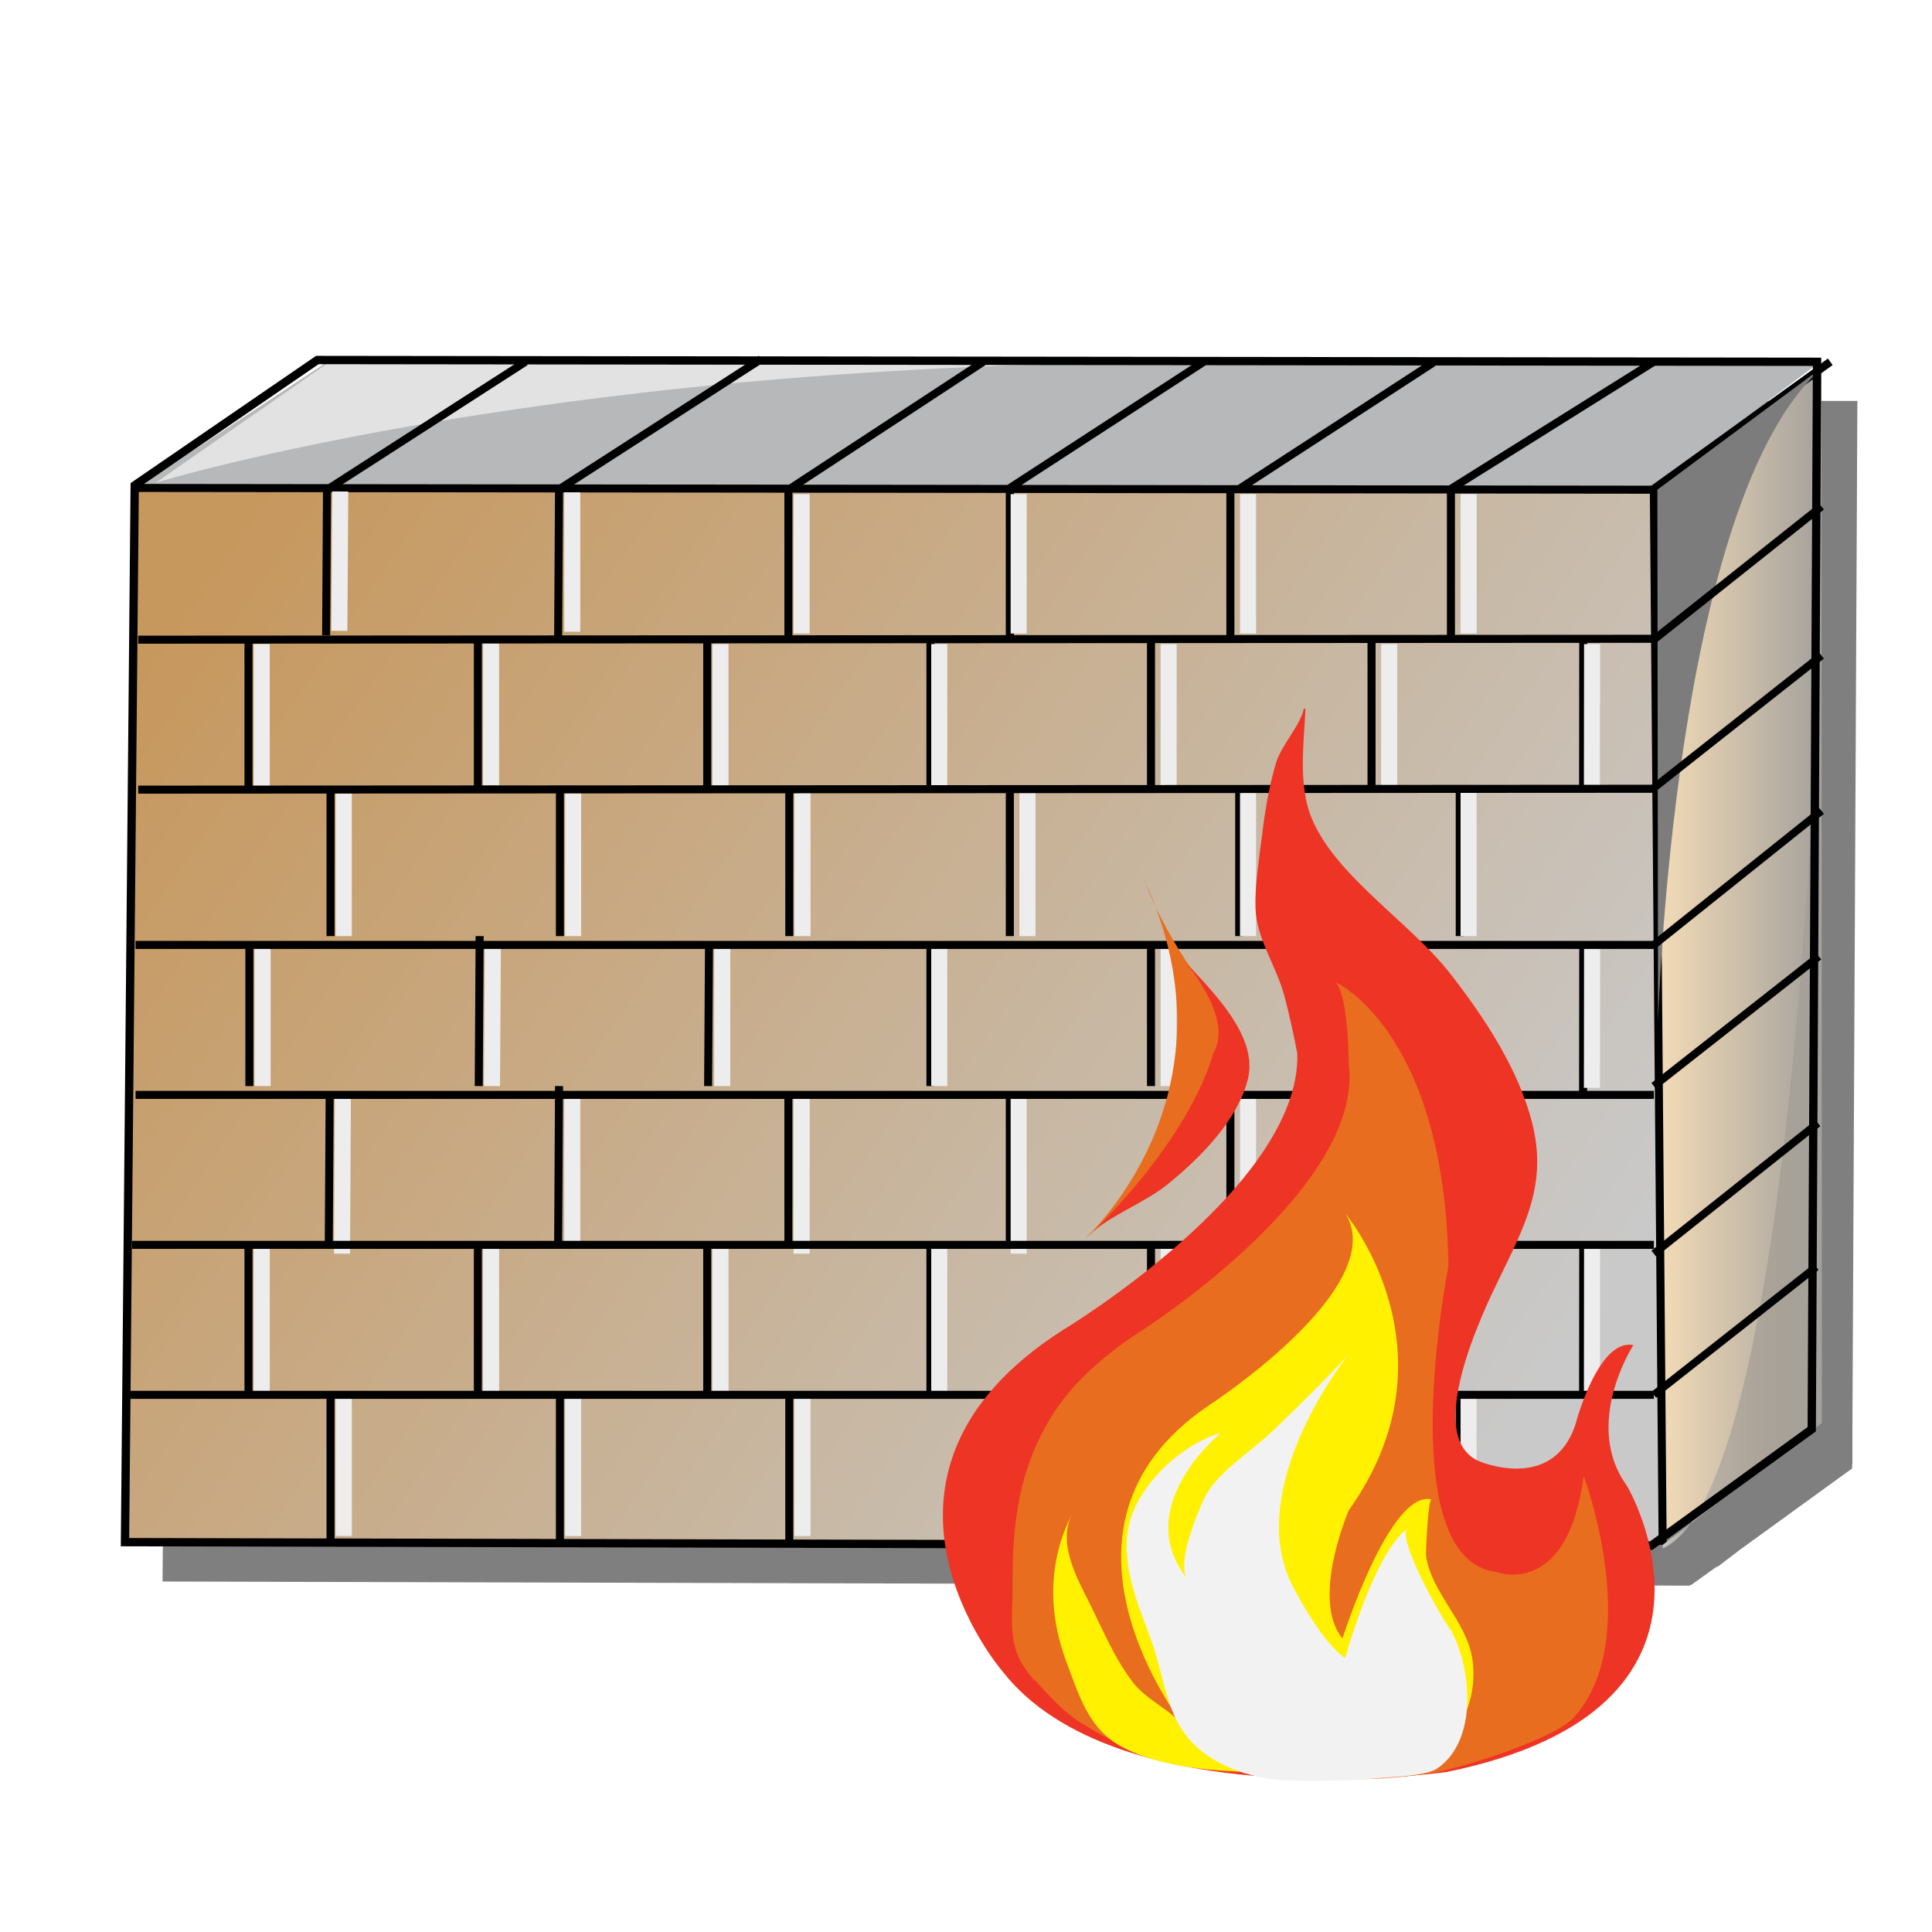 <?xml version="1.0" encoding="UTF-8" standalone="no"?><svg xmlns:rdf="http://www.w3.org/1999/02/22-rdf-syntax-ns#" xmlns="http://www.w3.org/2000/svg" y="0px" xml:space="preserve" height="219" width="219" version="1.1" enable-background="new -0.469 -0.11 215 159" x="0px" xmlns:cc="http://creativecommons.org/ns#" xmlns:dc="http://purl.org/dc/elements/1.1/" viewBox="-0.469 -0.11 219 219">		<defs>		<linearGradient id="linearGradient4823" y2="15.5" gradientUnits="userSpaceOnUse" x2="13.4" y1="126" x1="173">			<stop stop-color="#c9c9c9" offset="0"/>			<stop stop-color="#c7985e" offset="1"/>		</linearGradient>		<filter id="filter5204">			<feGaussianBlur stdDeviation="1.91"/>		</filter>		<filter id="filter5337">			<feGaussianBlur stdDeviation="2.992"/>		</filter>		<filter id="filter5345">			<feGaussianBlur stdDeviation="1.501"/>		</filter>		<filter id="filter5349">			<feGaussianBlur stdDeviation="0.941"/>		</filter>		<filter id="filter5391">			<feGaussianBlur stdDeviation="1.639"/>		</filter>		<filter id="filter5411">			<feGaussianBlur stdDeviation="0.966"/>		</filter>		<filter id="filter5427">			<feGaussianBlur stdDeviation="1.204"/>		</filter>		<linearGradient id="linearGradient3250" y2="121" gradientUnits="userSpaceOnUse" y1="121" x2="206" x1="188">			<stop stop-color="#c9c5c0" offset="0"/>			<stop stop-color="#605f5f" stop-opacity="0" offset="1"/>		</linearGradient>		<linearGradient id="linearGradient3256" x1="249" gradientUnits="userSpaceOnUse" y1="121" gradientTransform="translate(-40.366,-1.807)" x2="227" y2="121">			<stop stop-color="#999" offset="0"/>			<stop stop-color="#f7deb8" offset="1"/>		</linearGradient>	</defs>	<path d="m22.7,11.3-22,15.1,0,0.094-0.375,0.25-1.03,127,184,0.5,0-0.094,0.156,0,3.22-2.31c-0.083,0.1-0.166,0.187-0.25,0.281l2.91-2.22,13.5-9.78v-0.531l0.031-0.031v-4.81l0.594-123,0.031-0.219h-0.875l-180-0.219zm164,140-2.62,2c0.916-0.369,1.79-1.06,2.62-2z" fill-opacity="0.502" transform="matrix(0.941,0,0,0.941,18.619,34.488)" filter="url(#filter5204)" fill="#000"/>	<path d="M206,40.8,36.5,41,15,55.2,187,55z" fill="#b6b8ba"/>	<path d="m206,41.9-19.2,13.8,0.952,119,18.3-13.5z" fill="url(#linearGradient3256)"/>	<polygon points="1.56,8.83,0.501,139,193,139,192,9.34" transform="matrix(0.902,0,0,0.917,13.612,47.103)" fill="url(#linearGradient4823)"/>	<path stroke="#000" stroke-width="0.91" d="M188,175,187,55.3,207,40.9" fill="none"/>	<path stroke="#000" stroke-width="0.91" d="M15.2,55.2,187,55.4" fill="none"/>	<path d="m188,175,18-13.7-0.079-93.9s-2.11,101-17.9,108z" fill="url(#linearGradient3250)"/>	<path d="m206,41.6-18.6,13.8,0.079,60.4s1.63-59.2,18.5-74.1z" fill="#7c7c7c"/>	<path d="M139,41,36.9,40.9,17.2,54.6s46.5-14.3,122-13.6z" fill="#e2e2e2"/>	<line y2="72" stroke-width="0.91" x2="62.8" stroke="#000" y1="55.4" x1="62.9" fill="none"/>	<line y2="72.1" stroke-width="0.91" x2="88.9" stroke="#000" y1="55.5" x1="88.9" fill="none"/>	<line y2="72.1" stroke-width="0.91" x2="114" stroke="#000" y1="55.5" x1="114" fill="none"/>	<line y2="72.1" stroke-width="0.91" x2="139" stroke="#000" y1="55.5" x1="139" fill="none"/>	<line y2="72.1" stroke-width="0.91" x2="164" stroke="#000" y1="55.5" x1="164" fill="none"/>	<line y2="89.1" stroke-width="0.91" x2="27.7" stroke="#000" y1="72.5" x1="27.7" fill="none"/>	<line y2="89" stroke-width="0.91" x2="53.7" stroke="#000" y1="72.3" x1="53.7" fill="none"/>	<line y2="89.1" stroke-width="0.91" x2="79.7" stroke="#000" y1="72.5" x1="79.7" fill="none"/>	<line y2="89.1" stroke-width="0.91" x2="105" stroke="#000" y1="72.5" x1="105" fill="none"/>	<line y2="89.1" stroke-width="0.91" x2="130" stroke="#000" y1="72.5" x1="130" fill="none"/>	<line y2="89.1" stroke-width="0.91" x2="155" stroke="#000" y1="72.5" x1="155" fill="none"/>	<path stroke="#000" stroke-width="0.91" d="m179,72.5-0.019,16.6" fill="none"/>	<line y2="106" stroke-width="0.91" x2="37" stroke="#000" y1="89.6" x1="37" fill="none"/>	<line y2="106" stroke-width="0.91" x2="63" stroke="#000" y1="89.5" x1="63" fill="none"/>	<line y2="106" stroke-width="0.91" x2="89" stroke="#000" y1="89.6" x1="89" fill="none"/>	<line y2="106" stroke-width="0.91" x2="114" stroke="#000" y1="89.6" x1="114" fill="none"/>	<line y2="106" stroke-width="0.91" x2="140" stroke="#000" y1="89.6" x1="140" fill="none"/>	<line y2="106" stroke-width="0.91" x2="165" stroke="#000" y1="89.6" x1="165" fill="none"/>	<line y2="123" stroke-width="0.91" x2="27.8" stroke="#000" y1="107" x1="27.8" fill="none"/>	<line y2="123" stroke-width="0.91" x2="53.8" stroke="#000" y1="106" x1="53.9" fill="none"/>	<line y2="123" stroke-width="0.91" x2="79.8" stroke="#000" y1="107" x1="79.9" fill="none"/>	<line y2="123" stroke-width="0.91" x2="105" stroke="#000" y1="107" x1="105" fill="none"/>	<line y2="123" stroke-width="0.91" x2="130" stroke="#000" y1="107" x1="130" fill="none"/>	<line y2="123" stroke-width="0.91" x2="155" stroke="#000" y1="107" x1="155" fill="none"/>	<path stroke="#000" stroke-width="0.91" d="m179,107-0.019,16.6" fill="none"/>	<line y2="141" stroke-width="0.91" x2="36.8" stroke="#000" y1="124" x1="36.9" fill="none"/>	<line y2="141" stroke-width="0.91" x2="62.8" stroke="#000" y1="123" x1="62.9" fill="none"/>	<line y2="141" stroke-width="0.91" x2="88.9" stroke="#000" y1="124" x1="88.9" fill="none"/>	<line y2="141" stroke-width="0.91" x2="114" stroke="#000" y1="124" x1="114" fill="none"/>	<line y2="141" stroke-width="0.91" x2="139" stroke="#000" y1="124" x1="139" fill="none"/>	<line y2="141" stroke-width="0.91" x2="164" stroke="#000" y1="124" x1="164" fill="none"/>	<line y2="158" stroke-width="0.91" x2="27.7" stroke="#000" y1="141" x1="27.7" fill="none"/>	<line y2="158" stroke-width="0.91" x2="53.7" stroke="#000" y1="141" x1="53.7" fill="none"/>	<line y2="158" stroke-width="0.91" x2="79.7" stroke="#000" y1="141" x1="79.7" fill="none"/>	<line y2="158" stroke-width="0.91" x2="105" stroke="#000" y1="141" x1="105" fill="none"/>	<line y2="158" stroke-width="0.91" x2="130" stroke="#000" y1="141" x1="130" fill="none"/>	<line y2="158" stroke-width="0.91" x2="155" stroke="#000" y1="141" x1="155" fill="none"/>	<path stroke="#000" stroke-width="0.91" d="m179,141-0.019,17.2" fill="none"/>	<line y2="175" stroke-width="0.91" x2="37" stroke="#000" y1="158" x1="37" fill="none"/>	<line y2="175" stroke-width="0.91" x2="63" stroke="#000" y1="158" x1="63" fill="none"/>	<line y2="175" stroke-width="0.91" x2="89" stroke="#000" y1="158" x1="89" fill="none"/>	<line y2="175" stroke-width="0.91" x2="114" stroke="#000" y1="158" x1="114" fill="none"/>	<line y2="175" stroke-width="0.91" x2="140" stroke="#000" y1="158" x1="140" fill="none"/>	<line y2="175" stroke-width="0.91" x2="165" stroke="#000" y1="158" x1="165" fill="none"/>	<line y2="71.5" stroke-width="1.82" x2="64.4" stroke="#ededed" y1="55.7" x1="64.4" fill="none"/>	<line y2="71.7" stroke-width="1.82" x2="90.4" stroke="#ededed" y1="55.9" x1="90.4" fill="none"/>	<line y2="71.7" stroke-width="1.82" x2="115" stroke="#ededed" y1="55.9" x1="115" fill="none"/>	<line y2="71.7" stroke-width="1.82" x2="141" stroke="#ededed" y1="55.9" x1="141" fill="none"/>	<line y2="71.7" stroke-width="1.82" x2="166" stroke="#ededed" y1="55.9" x1="166" fill="none"/>	<line y2="89.1" stroke-width="1.82" x2="29.2" stroke="#ededed" y1="72.9" x1="29.2" fill="none"/>	<line y2="88.9" stroke-width="1.82" x2="55.2" stroke="#ededed" y1="72.8" x1="55.2" fill="none"/>	<line y2="89.1" stroke-width="1.82" x2="81.2" stroke="#ededed" y1="72.9" x1="81.2" fill="none"/>	<line y2="89.1" stroke-width="1.82" x2="106" stroke="#ededed" y1="72.9" x1="106" fill="none"/>	<line y2="89.1" stroke-width="1.82" x2="132" stroke="#ededed" y1="72.9" x1="132" fill="none"/>	<line y2="89.1" stroke-width="1.82" x2="157" stroke="#ededed" y1="72.9" x1="157" fill="none"/>	<path stroke="#ededed" stroke-width="1.819" d="m180,72.9-0.019,16.2" fill="none"/>	<line y2="106" stroke-width="1.82" x2="38.5" stroke="#ededed" y1="89.6" x1="38.5" fill="none"/>	<line y2="106" stroke-width="1.82" x2="64.5" stroke="#ededed" y1="89.4" x1="64.5" fill="none"/>	<line y2="106" stroke-width="1.82" x2="90.5" stroke="#ededed" y1="89.6" x1="90.5" fill="none"/>	<line y2="106" stroke-width="1.82" x2="116" stroke="#ededed" y1="89.6" x1="116" fill="none"/>	<line y2="106" stroke-width="1.82" x2="141" stroke="#ededed" y1="89.6" x1="141" fill="none"/>	<line y2="106" stroke-width="1.82" x2="166" stroke="#ededed" y1="89.6" x1="166" fill="none"/>	<line y2="123" stroke-width="1.82" x2="29.3" stroke="#ededed" y1="107" x1="29.3" fill="none"/>	<line y2="123" stroke-width="1.82" x2="55.3" stroke="#ededed" y1="107" x1="55.4" fill="none"/>	<line y2="123" stroke-width="1.82" x2="81.4" stroke="#ededed" y1="107" x1="81.4" fill="none"/>	<line y2="123" stroke-width="1.82" x2="106" stroke="#ededed" y1="107" x1="106" fill="none"/>	<line y2="123" stroke-width="1.82" x2="132" stroke="#ededed" y1="107" x1="132" fill="none"/>	<line y2="123" stroke-width="1.82" x2="157" stroke="#ededed" y1="107" x1="157" fill="none"/>	<path stroke="#ededed" stroke-width="1.819" d="m180,107-0.019,16.2" fill="none"/>	<line y2="142" stroke-width="1.82" x2="38.3" stroke="#ededed" y1="124" x1="38.4" fill="none"/>	<line y2="141" stroke-width="1.82" x2="64.4" stroke="#ededed" y1="124" x1="64.4" fill="none"/>	<line y2="142" stroke-width="1.82" x2="90.4" stroke="#ededed" y1="124" x1="90.4" fill="none"/>	<line y2="142" stroke-width="1.82" x2="115" stroke="#ededed" y1="124" x1="115" fill="none"/>	<line y2="142" stroke-width="1.82" x2="141" stroke="#ededed" y1="124" x1="141" fill="none"/>	<line y2="142" stroke-width="1.82" x2="166" stroke="#ededed" y1="124" x1="166" fill="none"/>	<line y2="158" stroke-width="1.82" x2="29.2" stroke="#ededed" y1="141" x1="29.2" fill="none"/>	<line y2="158" stroke-width="1.82" x2="55.2" stroke="#ededed" y1="141" x1="55.2" fill="none"/>	<line y2="158" stroke-width="1.82" x2="81.2" stroke="#ededed" y1="141" x1="81.2" fill="none"/>	<line y2="158" stroke-width="1.82" x2="106" stroke="#ededed" y1="141" x1="106" fill="none"/>	<line y2="158" stroke-width="1.82" x2="132" stroke="#ededed" y1="141" x1="132" fill="none"/>	<line y2="158" stroke-width="1.82" x2="157" stroke="#ededed" y1="141" x1="157" fill="none"/>	<path stroke="#ededed" stroke-width="1.819" d="m180,141-0.019,16.7" fill="none"/>	<line y2="174" stroke-width="1.82" x2="38.5" stroke="#ededed" y1="158" x1="38.5" fill="none"/>	<line y2="174" stroke-width="1.82" x2="64.5" stroke="#ededed" y1="158" x1="64.5" fill="none"/>	<line y2="174" stroke-width="1.82" x2="90.5" stroke="#ededed" y1="158" x1="90.5" fill="none"/>	<line y2="174" stroke-width="1.82" x2="116" stroke="#ededed" y1="158" x1="116" fill="none"/>	<line y2="174" stroke-width="1.82" x2="141" stroke="#ededed" y1="158" x1="141" fill="none"/>	<line y2="174" stroke-width="1.82" x2="166" stroke="#ededed" y1="158" x1="166" fill="none"/>	<line y2="72.3" stroke-width="0.91" x2="187" stroke="#000" y1="72.4" x1="15.2" fill="none"/>	<line y2="89.3" stroke-width="0.91" x2="187" stroke="#000" y1="89.4" x1="15.2" fill="none"/>	<line y2="107" stroke-width="0.91" x2="187" stroke="#000" y1="107" x1="14.9" fill="none"/>	<line y2="124" stroke-width="0.91" x2="187" stroke="#000" y1="124" x1="14.9" fill="none"/>	<line y2="141" stroke-width="0.91" x2="187" stroke="#000" y1="141" x1="14.5" fill="none"/>	<line y2="158" stroke-width="0.91" x2="187" stroke="#000" y1="158" x1="14.3" fill="none"/>	<path stroke="#000" stroke-width="0.89" d="M187,72.4,206,57.3" fill="none"/>	<path stroke="#000" stroke-width="0.885" d="M187,89.2,206,74.2" fill="none"/>	<path stroke="#000" stroke-width="0.885" d="M187,107,206,91.8" fill="none"/>	<path stroke="#000" stroke-width="0.882" d="m187,123,18.7-14.7" fill="none"/>	<path stroke="#000" stroke-width="0.882" d="m187,142,18.6-14.8" fill="none"/>	<path stroke="#000" stroke-width="0.867" d="m187,158,18.4-14.5" fill="none"/>	<path stroke="#000" stroke-width="0.888" d="M36.9,55.2,59.1,40.9" fill="none"/>	<path stroke="#000" stroke-width="0.91" d="M63,55.3,85.8,40.6" fill="none"/>	<path stroke="#000" stroke-width="0.888" d="M89.2,55.2,111,40.9" fill="none"/>	<path stroke="#000" stroke-width="0.885" d="M114,55.2,136,40.9" fill="none"/>	<path stroke="#000" stroke-width="0.885" d="M140,55.3,162,41" fill="none"/>	<path stroke="#000" stroke-width="0.893" d="M164,55.3,187,40.9" fill="none"/>	<line y2="71.9" stroke-width="0.91" x2="36.5" stroke="#000" y1="55.3" x1="36.6" fill="none"/>	<line y2="71.4" stroke-width="1.82" x2="38" stroke="#ededed" y1="55.6" x1="38.1" fill="none"/>	<path stroke-linejoin="miter" d="m14.8,54.9,20.7-14.2,170,0.2-0.601,121-18.2,13.2-173-0.401z" stroke="#000" stroke-linecap="butt" stroke-width="0.941px" fill="none"/>	<path filter="url(#filter5411)" fill="#e96d1f" d="m409-114c3.24,9.45,8.76,18.7,14.5,27.4,5.42,8.12,14.9,15.9,15.6,25.4,0.726,9.91-8.27,19.8-16.9,26.5,0,0-20.7,16.6-31,25.9-0.003-0.002,46.9-41.8,17.8-105z" transform="matrix(0.388,0,0,0.388,-29.418,143.869)"/>	<path filter="url(#filter5391)" fill="#ee3424" d="m456-164c-0.392,8.92-1.59,17.4,0.139,26.4,3.8,19.7,29.7,34.7,42.5,51.4,10.3,13.3,19.7,27.9,23.6,43.2,4.48,17.8-2.06,29.9-9.96,46.1-4.34,8.99-22,45.6-5.58,52.7,0,0,21.6,9.37,28.2-10.8,0,0,6.57-25.2,16.9-23.1,0,0-15,23.1-1.88,41.1,0,0,38.5,64.9-52.6,83.6,0,0-96.5,13.7-130-29.6,0,0-48.8-56.9,17.8-99.5,0,0,69.5-41.8,68.5-80.7-0.964-5.29-2.31-11.4-3.77-16.9-2.34-8.83-8.23-16.7-8.45-25.9-0.164-6.31,0.905-13,1.68-19.3,0.93-7.64,2.07-15.4,4.32-22.9,1.51-5.07,7.28-11.2,8.09-15.8z" transform="matrix(0.388,0,0,0.388,-29.418,143.869)"/>	<path filter="url(#filter5427)" fill="#ee3424" d="m393-10.4c5.49-5.37,16.1-9.37,22.5-14.5,10.4-8.38,20.9-19.4,23.7-31,3.05-12.6-10.4-25.6-19.3-35.2,0,0,15.7,17.1,9.08,27.9,0.003,0-5.01,22.6-36,52.9z" transform="matrix(0.388,0,0,0.388,-29.418,143.869)"/>	<path filter="url(#filter5337)" fill="#e96d1f" d="m377,120c-2.21-2.41-4.01-4.96-5.09-7.61-2.51-6.19-1.41-13.2-1.48-19.6-0.189-17.8,1.6-35,12.1-51.2,6.35-9.78,16-17.8,26.9-24.8,0.049-0.028,63.9-41.1,59.2-77.1,0,0,0-19.5-3.76-23.8,0,0,31.9,14.4,32.9,82.9,0,0-16.9,85.8,14.1,89.4,0,0,19.6,7.52,25-25.3,0.139-0.919,0.284-1.85,0.398-2.83,0,0,17.8,47.6-2.83,70.6-5.51,6.17-32.6,14.8-41.4,16.2-26.6,4.33-49.2,0.401-76.9-3.93-9.88-1.54-17.7-5.79-25.6-10.6-5.15-3.15-9.25-7.84-13.4-12.4z" transform="matrix(0.388,0,0,0.388,-29.418,143.869)"/>	<path filter="url(#filter5345)" fill="#fff100" d="m390,91.4c0.856,1.79,1.75,3.53,2.58,5.19,4.03,7.97,7.35,16.4,13,23.8,3.98,5.22,11.1,8.05,15.2,13.1,0,0-46-57.7,6.58-93.7,0,0,53.5-34.6,40.4-56.2,0,0,33.8,40.4,0.93,86.5,0,0-11.3,26-1.88,37.5,0,0,13.8-43.5,26-40.6-0.951-0.226-1.72,15.5-1.58,16.5,1.57,10.7,11.8,19.1,13.5,29.9,1.67,10.9-2.57,21.6-12.5,29.6-4.51,3.6-23.9,3.26-29.6,3.42-18.9,0.504-44.3,1.36-60.2-7.11-9.96-5.27-12.7-15.6-16-24.1-5.61-14.6-5.83-29.8,1.4-44-3.29,6.46-0.828,13.8,2.26,20.4z" transform="matrix(0.388,0,0,0.388,-29.418,143.869)"/>	<path filter="url(#filter5349)" fill="#f2f2f2" d="m431,47.8s-26.3,21.6-9.39,42.5c-3.48-4.29,2.49-18.3,4.41-22.8,3.57-8.27,13.5-13.9,20.6-20.7,7.53-7.22,15-14.6,21.9-22.1,0,0-30.1,37.5-16.9,66.3,0,0,8.45,17.3,16,22.3,0,0,8.75-32,18.8-38.2-5.34,0.825,10.1,28.1,12.6,30.8-0.695-1.09-1.35-2.16-2.12-3.22,7.47,10.3,10.4,34.3-2.43,42.9-3.44,2.33-14,2.5-18.5,2.95-7.48,0.732-13.3,0.588-23.1,0.588-13.4,0-26.3-5.24-32.5-14.2-5.33-7.74-6.17-17.8-9.22-26.2-3.93-10.8-9.01-22.1-6.9-33.4,1.94-10.7,13.3-23.3,26.6-27.7z" transform="matrix(0.388,0,0,0.388,-29.418,143.869)"/></svg>